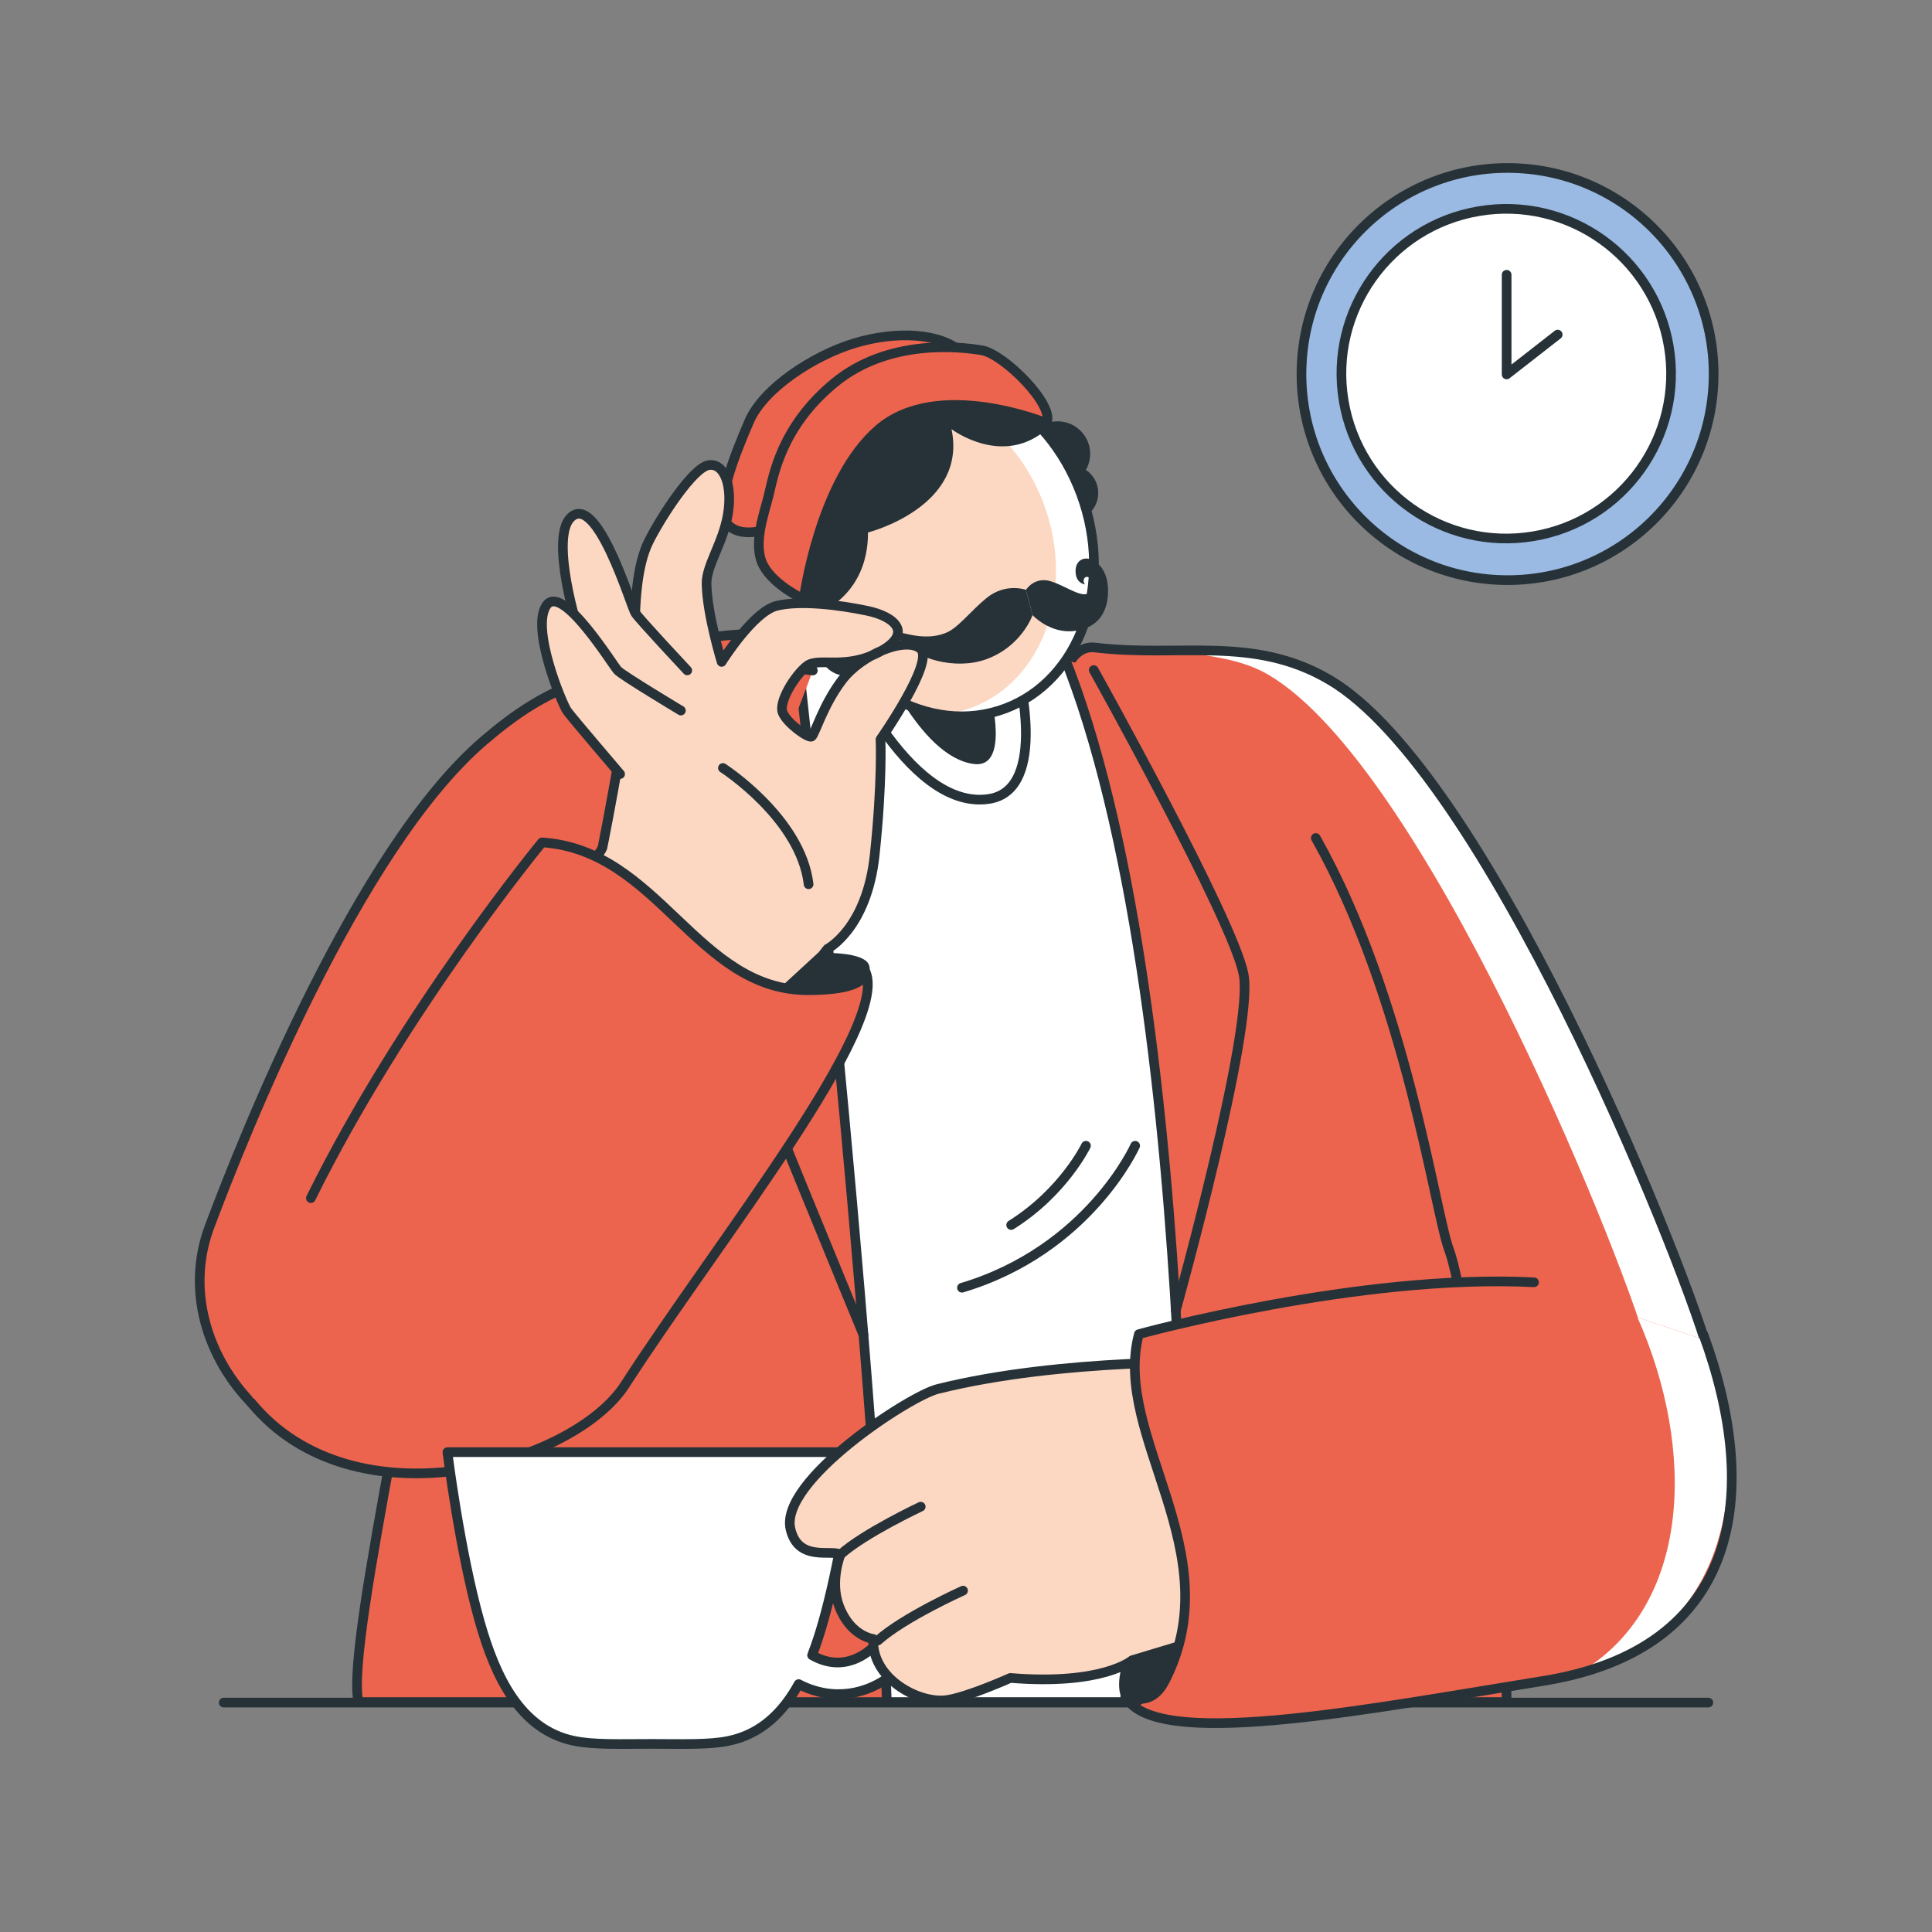 <?xml version="1.0" encoding="utf-8"?>
<!-- Generator: Adobe Illustrator 27.5.0, SVG Export Plug-In . SVG Version: 6.00 Build 0)  -->
<svg version="1.1" xmlns="http://www.w3.org/2000/svg" xmlns:xlink="http://www.w3.org/1999/xlink" x="0px" y="0px"
	 viewBox="0 0 500 500" style="enable-background:new 0 0 500 500;" xml:space="preserve">
<rect x="0" y="0" width="500" height="500" fill="#808080" stroke="none"/>
<g id="Table">
	
		<line style="fill:none;stroke:#263238;stroke-width:2.5;stroke-linecap:round;stroke-linejoin:round;stroke-miterlimit:10;" x1="57.888" y1="440.628" x2="442.112" y2="440.628"/>
</g>
<g id="Clock">
	<g>
		<g>
			
				<ellipse transform="matrix(0.028 -1 1 0.028 282.334 484.007)" style="fill:#9ABAE3;stroke:#263238;stroke-width:2.5;stroke-linecap:round;stroke-linejoin:round;stroke-miterlimit:10;" cx="389.916" cy="96.902" rx="53.312" ry="53.312"/>
			
				<ellipse transform="matrix(0.986 -0.165 0.165 0.986 -10.631 65.497)" style="fill:#FFFFFF;stroke:#263238;stroke-width:2.5;stroke-linecap:round;stroke-linejoin:round;stroke-miterlimit:10;" cx="389.916" cy="96.902" rx="42.666" ry="42.666"/>
			
				<polyline style="fill:none;stroke:#263238;stroke-width:2.5;stroke-linecap:round;stroke-linejoin:round;stroke-miterlimit:10;" points="
				389.916,71.107 389.916,96.902 403.132,86.59 			"/>
		</g>
	</g>
</g>
<g id="Character">
	<g>
		<g>
			<path style="fill:#EC644E;" d="M271.414,222.741c-2.285,49.367,78.129,188.508,117.349,194.704
				c42.125,6.654,60.482-43.07,53.317-67.684c-7.946-27.298-57.932-150.207-97.977-173.803
				c-19.759-11.643-38.883-5.735-60.656-8.374C269.284,165.867,272.004,210.011,271.414,222.741z"/>
			<path style="fill:#FFFFFF;" d="M388.762,417.439c-1.192-0.189-2.424-0.497-3.684-0.925c33.488-3.538,47.654-45.94,41.224-68.048
				c-7.943-27.297-57.937-150.201-97.979-173.807c-6.915-4.073-14.931-4.779-21.622-5.886c12.214,0.34,25.096-0.075,37.408,7.181
				c40.042,23.606,90.024,146.509,97.967,173.806C449.251,374.37,430.891,424.102,388.762,417.439z"/>
			<path style="fill:none;stroke:#263238;stroke-width:2.5;stroke-linecap:round;stroke-linejoin:round;stroke-miterlimit:10;" d="
				M271.414,222.741c-2.285,49.367,78.129,188.508,117.349,194.704c42.125,6.654,60.482-43.07,53.317-67.684
				c-7.946-27.298-57.932-150.207-97.977-173.803c-19.759-11.643-38.883-5.735-60.656-8.374
				C269.284,165.867,272.004,210.011,271.414,222.741z"/>
		</g>
		<g>
			<path style="fill:#EC644E;" d="M389.91,440.489l-297.139-0.004c-3.618-15.829,20.518-112.649,19.522-142.577
				c-1.035-29.912,6.574-99.675,37.159-120.409c30.34-20.577,65.584-11.336,92.731-12.905c11.24-0.653,27.74,4.685,41.981,8.558
				c59.639,16.219,85.111,134.813,90.819,150.189C380.665,338.613,390.189,425.413,389.91,440.489z"/>
			<path style="fill:none;stroke:#263238;stroke-width:2.5;stroke-linecap:round;stroke-linejoin:round;stroke-miterlimit:10;" d="
				M340.526,216.87c23.388,41.487,30.785,96.585,34.455,106.471c5.683,15.272,15.208,102.072,14.928,117.148l-297.139-0.004
				c-3.618-15.829,20.518-112.649,19.522-142.577c-1.035-29.912,6.574-99.675,37.159-120.409
				c30.34-20.577,65.584-11.336,92.731-12.905c7.458-0.433,19.582-0.14,31.056,1.238"/>
			
				<path style="fill:#FFFFFF;stroke:#263238;stroke-width:2.5;stroke-linecap:round;stroke-linejoin:round;stroke-miterlimit:10;" d="
				M205.814,163.846c0,0,20.28,180.626,23.7,276.64h77.134c0,0,4.129-189.251-33.139-275.174c0,0-17.471-0.674-35.005-0.35
				C229.828,165.122,214.364,163.431,205.814,163.846z"/>
			<path style="fill:none;stroke:#263238;stroke-width:2.5;stroke-linecap:round;stroke-linejoin:round;stroke-miterlimit:10;" d="
				M283.06,173.412c0,0,36.032,64.527,38.784,78.747c2.752,14.22-17.545,86.984-17.545,86.984"/>
			<path style="fill:none;stroke:#263238;stroke-width:2.5;stroke-linecap:round;stroke-linejoin:round;stroke-miterlimit:10;" d="
				M293.781,296.516c0,0-11.991,26.924-44.829,36.749"/>
			<path style="fill:none;stroke:#263238;stroke-width:2.5;stroke-linecap:round;stroke-linejoin:round;stroke-miterlimit:10;" d="
				M281.044,296.516c0,0-5.792,12.015-19.355,20.518"/>
		</g>
		
			<path style="fill:#EC644E;stroke:#263238;stroke-width:2.5;stroke-linecap:round;stroke-linejoin:round;stroke-miterlimit:10;" d="
			M162.005,301.326c-28.356,47.545-28.283,60.104-47.651,70.806c-33.473,18.497-73.198-19.826-60.114-54.715
			c8.785-23.425,38.304-97.734,70.928-125.694c15.916-13.641,34.891-25.06,85.194-18.192"/>
		<g>
			<g>
				<path style="fill:#263238;" d="M220.77,158.07c1.655,4.346-0.526,9.21-4.871,10.866c-4.346,1.655-9.21-0.526-10.866-4.871
					c-1.655-4.346,0.526-9.21,4.871-10.866C214.25,151.544,219.115,153.725,220.77,158.07z"/>
				<path style="fill:#263238;" d="M281.582,114.459c1.655,4.346-0.526,9.21-4.871,10.866c-4.346,1.655-9.21-0.526-10.866-4.871
					c-1.655-4.346,0.526-9.21,4.871-10.866C275.062,107.933,279.926,110.114,281.582,114.459z"/>
				<path style="fill:#263238;" d="M225.807,165.162c1.413,3.709-0.449,7.861-4.158,9.274c-3.709,1.413-7.861-0.449-9.274-4.158
					c-1.413-3.709,0.449-7.861,4.158-9.274C220.242,159.591,224.395,161.452,225.807,165.162z"/>
				<path style="fill:#263238;" d="M283.749,125.034c1.413,3.709-0.449,7.862-4.158,9.274c-3.709,1.413-7.862-0.449-9.274-4.158
					c-1.413-3.709,0.449-7.862,4.158-9.274C278.184,119.463,282.336,121.325,283.749,125.034z"/>
			</g>
			<path style="fill:none;stroke:#263238;stroke-width:2.5;stroke-linecap:round;stroke-linejoin:round;stroke-miterlimit:10;" d="
				M216.945,168.125c0,0,17.509,41.995,39.053,38.629c15.62-2.441,7.259-33.701,7.259-33.701"/>
			<path style="fill:#263238;" d="M256.417,180.267c0,0,4.864,18.587-4.325,17.461c-14.41-1.767-25.485-29.574-25.485-29.574
				L256.417,180.267z"/>
			<g>
				<g>
					<g>
						<path style="fill:#FCD8C3;" d="M209.332,154.388c-8.615-23.307,0.178-48.132,19.64-55.447
							c19.462-7.316,42.224,5.648,50.839,28.956c8.615,23.307-0.178,48.132-19.64,55.447
							C240.709,190.66,217.948,177.696,209.332,154.388z"/>
						<path style="fill:#FFFFFF;" d="M260.169,183.346c-5.432,2.037-11.137,2.502-16.704,1.579c2.73-0.227,5.43-0.827,8.084-1.814
							c18.444-6.944,26.779-30.472,18.617-52.576c-8.177-22.103-29.754-34.384-48.199-27.454c-0.463,0.18-0.94,0.36-1.387,0.569
							c2.509-1.96,5.32-3.558,8.394-4.709c19.456-7.308,42.221,5.653,50.837,28.96C288.429,151.207,279.639,176.023,260.169,183.346
							z"/>
						
							<path style="fill:none;stroke:#263238;stroke-width:2.5;stroke-linecap:round;stroke-linejoin:round;stroke-miterlimit:10;" d="
							M209.332,154.388c-8.615-23.307,0.178-48.132,19.64-55.447c19.462-7.316,42.224,5.648,50.839,28.956
							c8.615,23.307-0.178,48.132-19.64,55.447C240.709,190.66,217.948,177.696,209.332,154.388z"/>
					</g>
				</g>
				<g>
					<g>
						<path style="fill:#263238;" d="M211.367,158.872c0,0,13.285-4.327,13.272-21.069c0,0,25.831-6.561,21.613-26.738
							c0,0,13.415,10.177,24.934-0.245c0,0-29.166-28.59-53.828-4.211C192.696,130.988,211.367,158.872,211.367,158.872z"/>
					</g>
					<g>
						
							<path style="fill:#EC644E;stroke:#263238;stroke-width:2.5;stroke-linecap:round;stroke-linejoin:round;stroke-miterlimit:10;" d="
							M200.603,136.245c0,0-8.181,3.69-12.166-0.411c-3.986-4.101,1.773-18.274,5.472-26.825c3.699-8.552,16.674-17.007,27.3-20.205
							c10.626-3.198,22.344-2.755,27.851,2.588C249.059,91.391,207.685,113.811,200.603,136.245z"/>
						
							<path style="fill:#EC644E;stroke:#263238;stroke-width:2.5;stroke-linecap:round;stroke-linejoin:round;stroke-miterlimit:10;" d="
							M208.002,155.072c0,0-7.733-3.529-10.48-8.796c-2.747-5.267,0.153-13.06,1.393-17.996c1.24-4.936,3.112-17.71,17.025-29.19
							c13.913-11.48,32.477-9.399,38.18-8.427c5.703,0.972,19.019,14.27,16.716,18.843c0,0-28.11-11.606-43.457,1.638
							C212.032,124.391,208.002,155.072,208.002,155.072z"/>
					</g>
				</g>
			</g>
			<g>
				<path style="fill:#263238;" d="M267.225,159.191l-1.717-6.551c0,0-5.234-1.911-10.182,2.115
					c-4.182,3.402-7.338,7.747-10.526,9.028c-7.868,3.162-15.483-3.066-11.67,1.855c3.812,4.921,14.135,7.818,22.015,5.008
					C264.419,167.339,267.225,159.191,267.225,159.191z"/>
				<path style="fill:#263238;" d="M267.225,159.191l-1.712-6.529c0,0,2.18-3.565,6.488-2.206c3.64,1.149,7.154,3.841,9.342,3.267
					c2.188-0.573,1.768-3.468,0.552-4.229c-1.216-0.761-1.926,0.797-1.1,1.749c0,0-2.063-0.193-2.389-2.712
					c-0.417-3.222,1.791-4.494,3.835-3.795c2.153,0.737,4.737,3.385,4.508,8.843c-0.229,5.458-3.054,8.936-8.526,9.692
					C271.78,164.162,267.225,159.191,267.225,159.191z"/>
			</g>
		</g>
		<path style="fill:none;stroke:#263238;stroke-width:2.5;stroke-linecap:round;stroke-linejoin:round;stroke-miterlimit:10;" d="
			M205.814,163.846c0,0-20.419,85.015-17.607,94.082c2.811,9.067,35.26,87.533,35.26,87.533"/>
		<g>
			<g>
				
					<path style="fill:#FCD8C3;stroke:#263238;stroke-width:2.5;stroke-linecap:round;stroke-linejoin:round;stroke-miterlimit:10;" d="
					M146.516,232.469l56.795,26.807l10.846-13.721c0,0,10.201-5.232,12.218-24.342c2.017-19.109,1.5-29.867,1.5-29.867
					s14.208-20.279,10.307-23.476c-3.901-3.197-15.291,1.546-20.294,8.177c-5.003,6.63-7.034,14.11-7.858,14.585
					c-0.825,0.475-6.402-3.47-7.484-6.235c-1.082-2.766,3.177-9.677,6.291-12.067s10.204,1.304,19.369-3.955
					c7.893-4.529,3.503-8.804-3.847-10.325s-17.226-2.747-23.341-1.269c-6.115,1.478-14.26,14.519-14.26,14.519
					s-3.781-12.325-3.903-20.258c-0.072-4.653,4.214-10.439,5.487-17.761c1.273-7.321-0.746-13.409-4.84-12.925
					s-12.571,13.635-15.618,19.782c-3.047,6.147-3.661,15.715-3.589,25.897c0.072,10.182-8.135,52.328-8.39,53.365
					C155.647,220.436,146.516,232.469,146.516,232.469z"/>
				
					<path style="fill:#FCD8C3;stroke:#263238;stroke-width:2.5;stroke-linecap:round;stroke-linejoin:round;stroke-miterlimit:10;" d="
					M168.218,188.266c0,0-16.863-21.26-17.883-23.351c-1.02-2.091-7.969-25.496-2.719-30.882
					c6.845-7.023,15.704,22.968,16.821,24.647c1.117,1.679,13.426,14.824,13.426,14.824"/>
				
					<path style="fill:#FCD8C3;stroke:#263238;stroke-width:2.5;stroke-linecap:round;stroke-linejoin:round;stroke-miterlimit:10;" d="
					M160.483,200.329c0,0-12.416-14.536-13.697-16.303c-1.281-1.766-9.45-21.308-5.391-27.31
					c4.059-6.002,17.15,15.426,18.473,16.799c1.323,1.373,16.348,10.379,16.348,10.379"/>
				
					<path style="fill:#FCD8C3;stroke:#263238;stroke-width:2.5;stroke-linecap:round;stroke-linejoin:round;stroke-miterlimit:10;" d="
					M187.088,198.755c0,0,20.152,12.965,22.177,30.087"/>
			</g>
			<g>
				
					<path style="fill:#EC644E;stroke:#263238;stroke-width:2.5;stroke-linecap:round;stroke-linejoin:round;stroke-miterlimit:10;" d="
					M64.941,362.927c26.509,32.371,83.425,16.268,96.828-4.558c23.32-36.235,69.611-93.84,61.994-107.369
					c0,0,2.437,5.206-14.518,5.262c-29.055,0.096-38.667-36.289-68.971-38.249c0,0-35.778,43.406-59.825,92.067"/>
				<path style="fill:#263238;" d="M225.002,250.116c-0.715-4.132-13.355-3.464-13.355-3.464l-9.976,9.183
					C201.671,255.834,226.625,259.49,225.002,250.116z"/>
			</g>
		</g>
		<g>
			<g>
				
					<path style="fill:#FFFFFF;stroke:#263238;stroke-width:2.5;stroke-linecap:round;stroke-linejoin:round;stroke-miterlimit:10;" d="
					M238.817,393.242c-2.47-3.787-7.121-4.98-11.648-5.186c-2.716-0.124-5.392,0.103-7.594,0.329
					c1.173-7.367,1.811-12.574,1.811-12.574H115.793c0,0,3.211,25.848,8.396,44.02c4.013,14.077,10.434,27.844,24.387,30.705
					c5.145,1.07,12.265,0.782,20.003,0.782c7.758,0,14.879,0.288,20.003-0.782c8.396-1.729,14.076-7.388,18.11-14.694
					c1.194,0.617,2.367,1.132,3.56,1.502c8.726,2.881,17.184-0.247,22.391-5.577C240.196,424.009,246.144,404.417,238.817,393.242z
					 M226.202,426.046c-1.296,1.358-7.655,7.141-16.031,2.325c1.07-2.778,1.996-5.639,2.82-8.54
					c2.037-7.141,3.766-15.476,5.124-22.946c0.432-0.041,0.906-0.103,1.482-0.165c1.502-0.185,2.799-0.268,3.972-0.35
					c6.236-0.35,7.676,0.597,7.964,1.091C236.039,404.294,232.252,419.852,226.202,426.046z"/>
			</g>
			<g>
				
					<path style="fill:#FCD8C3;stroke:#263238;stroke-width:2.5;stroke-linecap:round;stroke-linejoin:round;stroke-miterlimit:10;" d="
					M204.577,395.706c2.013,8.601,10.614,5.188,12.942,6.606c0,0-2.82,6.919-0.354,13.396c2.986,7.843,8.829,8.445,8.829,8.445
					c-0.497,10.256,11.781,16.826,18.979,15.833c5.401-0.745,16.494-5.736,16.494-5.736c23.964,1.964,31.519-4.573,31.519-4.573
					l35.192-10.623c0,0-2.311-42.097-11.734-66.495c0,0-41.605-1.156-73.831,6.928C235.337,361.314,201.669,383.287,204.577,395.706
					z"/>
				<path style="fill:none;stroke:#263238;stroke-width:2.5;stroke-linecap:round;stroke-linejoin:round;stroke-miterlimit:10;" d="
					M227.183,424.569c6.759-6.048,22.054-12.919,22.054-12.919"/>
				<path style="fill:none;stroke:#263238;stroke-width:2.5;stroke-linecap:round;stroke-linejoin:round;stroke-miterlimit:10;" d="
					M217.519,402.313c6.072-5.492,20.764-12.389,20.764-12.389"/>
			</g>
			<g>
				<g>
					<path style="fill:#EC644E;" d="M441.42,346.879c14.313,35.41,9.102,79.936-42.066,88.147
						c-43.246,6.94-97.157,17.546-107.165,5.345c-3.796-4.628,4.368,4.175,9.266-5.36c17.138-33.363-13.726-63.318-6.715-89.733
						c0,0,57.055-15.74,102.266-13.422"/>
				</g>
				<g>
					<path style="fill:#FFFFFF;" d="M408.466,433.091c29.481-17.184,30.455-58.027,15.308-92.165l17.645,5.954
						C452.78,376.087,451.125,421.623,408.466,433.091z"/>
				</g>
				<g>
					
						<path style="fill:none;stroke:#263238;stroke-width:2.5;stroke-linecap:round;stroke-linejoin:round;stroke-miterlimit:10;" d="
						M440.844,345.407c15.005,41.017,9.678,81.408-41.491,89.619c-43.246,6.94-97.157,17.546-107.165,5.345
						c-3.796-4.628,4.368,4.175,9.266-5.36c17.138-33.363-13.726-63.318-6.715-89.733c0,0,57.055-15.74,102.266-13.422"/>
				</g>
				<path style="fill:#263238;" d="M293.509,441.727c4.213,0.647,11.742-16.527,11.742-16.527l-15.111,6.818
					C290.141,432.018,287.662,440.829,293.509,441.727z"/>
			</g>
		</g>
	</g>
</g>
</svg>
